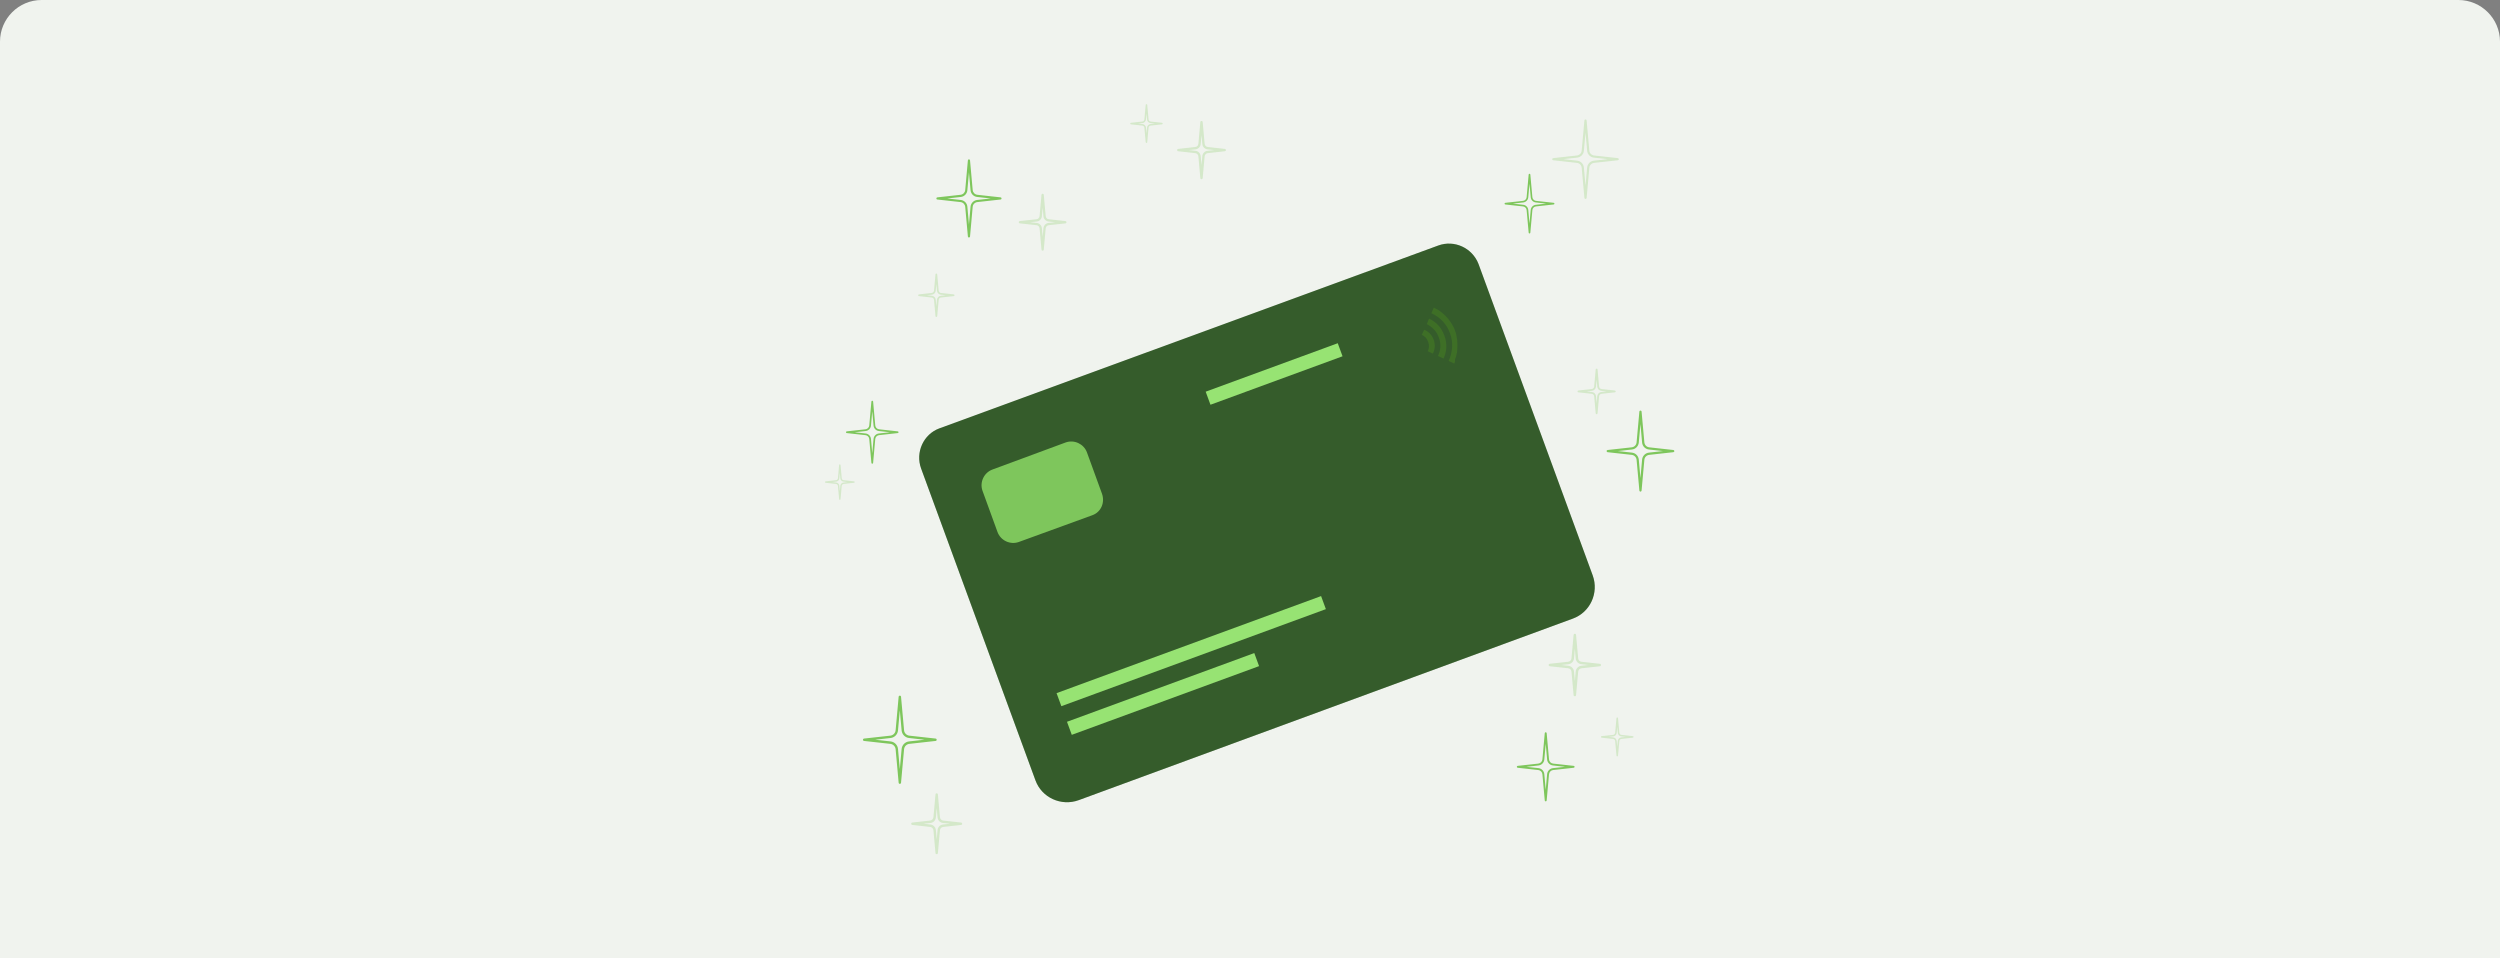 <svg width="600" height="230" viewBox="0 0 600 230" fill="none" xmlns="http://www.w3.org/2000/svg">
<rect x="0" y="0" width="600" height="230" fill="#808080" stroke="none"/>
<path d="M0 10C0 4.477 4.477 0 10 0H590C595.523 0 600 4.477 600 10V230H0V10Z" fill="#F0F3EE"/>
<path d="M215.962 188.126C215.815 188.126 215.69 188.008 215.676 187.861L214.947 179.814C214.888 179.145 214.359 178.601 213.682 178.527L207.371 177.828C207.224 177.814 207.114 177.689 207.114 177.542C207.114 177.394 207.224 177.269 207.371 177.255L213.682 176.556C214.352 176.482 214.888 175.938 214.947 175.269L215.676 167.222C215.69 167.075 215.815 166.957 215.962 166.957C216.117 166.957 216.242 167.075 216.249 167.222L216.977 175.269C217.036 175.945 217.573 176.482 218.243 176.556L224.546 177.255C224.693 177.269 224.804 177.394 224.804 177.542C224.804 177.689 224.693 177.814 224.546 177.828L218.243 178.527C217.573 178.601 217.036 179.145 216.977 179.814L216.249 187.861C216.235 188.008 216.109 188.126 215.962 188.126ZM210.049 177.534L213.741 177.939C214.69 178.042 215.433 178.807 215.521 179.756L215.955 184.588L216.389 179.756C216.477 178.807 217.22 178.042 218.169 177.939L221.861 177.534L218.169 177.122C217.22 177.019 216.477 176.254 216.389 175.305L215.955 170.473L215.521 175.305C215.433 176.254 214.69 177.019 213.741 177.122L210.049 177.534Z" fill="#7EC65C"/>
<g opacity="0.5">
<path opacity="0.5" d="M224.804 205.002C224.657 205.002 224.525 204.885 224.517 204.738L224.025 199.258C223.988 198.846 223.657 198.508 223.245 198.463L218.949 197.985C218.802 197.971 218.692 197.846 218.692 197.698C218.692 197.551 218.802 197.426 218.949 197.412L223.245 196.934C223.657 196.889 223.988 196.551 224.025 196.139L224.517 190.659C224.532 190.512 224.657 190.395 224.804 190.395C224.951 190.395 225.084 190.512 225.091 190.659L225.584 196.139C225.621 196.551 225.952 196.889 226.364 196.934L230.659 197.412C230.806 197.426 230.917 197.551 230.917 197.698C230.917 197.846 230.806 197.971 230.659 197.985L226.364 198.463C225.952 198.508 225.621 198.846 225.584 199.258L225.091 204.738C225.084 204.885 224.959 205.002 224.804 205.002ZM221.627 197.698L223.311 197.882C223.995 197.956 224.539 198.515 224.606 199.199L224.812 201.464L225.018 199.199C225.076 198.508 225.621 197.956 226.312 197.882L227.997 197.698L226.312 197.515C225.628 197.441 225.084 196.882 225.018 196.198L224.812 193.933L224.606 196.198C224.547 196.889 224.003 197.441 223.311 197.515L221.627 197.698Z" fill="#7EC65C"/>
</g>
<path d="M209.342 111.295C209.232 111.295 209.143 111.214 209.136 111.103L208.621 105.359C208.577 104.881 208.202 104.491 207.716 104.439L203.215 103.939C203.112 103.925 203.031 103.836 203.031 103.733C203.031 103.63 203.112 103.542 203.215 103.527L207.716 103.027C208.195 102.976 208.577 102.586 208.621 102.108L209.136 96.363C209.143 96.253 209.239 96.172 209.342 96.172C209.452 96.172 209.541 96.253 209.548 96.363L210.063 102.108C210.107 102.586 210.489 102.976 210.968 103.027L215.469 103.527C215.572 103.542 215.653 103.63 215.653 103.733C215.653 103.836 215.572 103.925 215.469 103.939L210.968 104.439C210.489 104.491 210.107 104.881 210.063 105.359L209.548 111.103C209.541 111.214 209.445 111.295 209.342 111.295ZM205.127 103.741L207.761 104.035C208.437 104.108 208.967 104.653 209.033 105.329L209.342 108.779L209.651 105.329C209.71 104.653 210.247 104.108 210.923 104.035L213.557 103.741L210.923 103.446C210.247 103.373 209.717 102.829 209.651 102.152L209.342 98.702L209.033 102.152C208.974 102.829 208.437 103.373 207.761 103.446L205.127 103.741Z" fill="#7EC65C"/>
<g opacity="0.5">
<path opacity="0.5" d="M201.56 119.955C201.472 119.955 201.398 119.889 201.391 119.801L201.104 116.608C201.082 116.366 200.891 116.174 200.648 116.145L198.147 115.865C198.059 115.858 198 115.785 198 115.696C198 115.608 198.066 115.534 198.147 115.527L200.648 115.248C200.891 115.218 201.082 115.027 201.104 114.784L201.391 111.592C201.398 111.504 201.472 111.438 201.56 111.438C201.648 111.438 201.722 111.504 201.729 111.592L202.016 114.784C202.038 115.027 202.229 115.218 202.472 115.248L204.973 115.527C205.061 115.534 205.12 115.608 205.12 115.696C205.12 115.785 205.054 115.858 204.973 115.865L202.472 116.145C202.229 116.174 202.038 116.366 202.016 116.608L201.729 119.801C201.722 119.889 201.648 119.955 201.56 119.955ZM199.706 115.696L200.685 115.807C201.082 115.851 201.406 116.174 201.442 116.579L201.56 117.903L201.678 116.579C201.715 116.174 202.031 115.851 202.435 115.807L203.414 115.696L202.435 115.586C202.038 115.542 201.715 115.218 201.678 114.814L201.56 113.49L201.442 114.814C201.406 115.218 201.089 115.542 200.685 115.586L199.706 115.696Z" fill="#7EC65C"/>
</g>
<path d="M370.971 192.332C370.854 192.332 370.758 192.244 370.743 192.126L370.177 185.823C370.133 185.293 369.714 184.866 369.184 184.808L364.241 184.263C364.123 184.249 364.035 184.153 364.035 184.035C364.035 183.918 364.123 183.822 364.241 183.807L369.184 183.263C369.714 183.204 370.125 182.777 370.177 182.255L370.743 175.944C370.751 175.827 370.854 175.738 370.971 175.738C371.089 175.738 371.185 175.827 371.199 175.944L371.766 182.255C371.81 182.785 372.229 183.211 372.759 183.263L377.702 183.807C377.819 183.822 377.908 183.918 377.908 184.035C377.908 184.153 377.819 184.249 377.702 184.263L372.759 184.808C372.229 184.866 371.817 185.293 371.766 185.823L371.199 192.126C371.185 192.244 371.089 192.332 370.971 192.332ZM366.337 184.035L369.235 184.352C369.978 184.432 370.559 185.036 370.633 185.778L370.971 189.567L371.31 185.778C371.376 185.036 371.964 184.44 372.707 184.352L375.605 184.035L372.707 183.712C371.964 183.631 371.383 183.035 371.31 182.292L370.971 178.504L370.633 182.292C370.567 183.035 369.978 183.631 369.235 183.712L366.337 184.035Z" fill="#7EC65C"/>
<g opacity="0.5">
<path opacity="0.5" d="M388.139 181.529C388.043 181.529 387.962 181.455 387.955 181.36L387.639 177.851C387.617 177.586 387.403 177.373 387.138 177.344L384.387 177.042C384.292 177.035 384.218 176.954 384.218 176.858C384.218 176.763 384.292 176.682 384.387 176.674L387.138 176.373C387.403 176.343 387.617 176.13 387.639 175.865L387.955 172.357C387.962 172.261 388.043 172.188 388.139 172.188C388.234 172.188 388.315 172.261 388.323 172.357L388.639 175.865C388.661 176.13 388.874 176.343 389.139 176.373L391.89 176.674C391.986 176.682 392.052 176.763 392.052 176.858C392.052 176.954 391.978 177.035 391.89 177.042L389.139 177.344C388.874 177.373 388.661 177.586 388.639 177.851L388.323 181.36C388.315 181.455 388.234 181.529 388.139 181.529ZM386.101 176.851L387.175 176.969C387.616 177.02 387.962 177.373 388.006 177.814L388.139 179.263L388.271 177.814C388.308 177.373 388.661 177.02 389.102 176.969L390.176 176.851L389.102 176.733C388.661 176.682 388.315 176.329 388.271 175.887L388.139 174.438L388.006 175.887C387.97 176.329 387.616 176.682 387.175 176.733L386.101 176.851Z" fill="#7EC65C"/>
</g>
<g opacity="0.5">
<path opacity="0.5" d="M377.959 167.103C377.805 167.103 377.672 166.986 377.665 166.831L377.157 161.197C377.121 160.77 376.782 160.424 376.356 160.38L371.942 159.895C371.788 159.88 371.677 159.748 371.677 159.601C371.677 159.446 371.795 159.321 371.942 159.306L376.356 158.821C376.782 158.777 377.121 158.431 377.157 158.005L377.665 152.378C377.68 152.223 377.805 152.105 377.959 152.105C378.114 152.105 378.246 152.223 378.253 152.378L378.761 158.012C378.798 158.439 379.136 158.784 379.563 158.828L383.976 159.314C384.13 159.329 384.241 159.461 384.241 159.608C384.241 159.763 384.123 159.888 383.976 159.902L379.563 160.388C379.136 160.432 378.798 160.778 378.761 161.204L378.253 166.831C378.246 166.986 378.114 167.103 377.959 167.103ZM374.693 159.601L376.422 159.792C377.128 159.873 377.687 160.439 377.753 161.145L377.966 163.477L378.172 161.145C378.239 160.439 378.798 159.865 379.504 159.785L381.232 159.593L379.504 159.402C378.798 159.321 378.239 158.755 378.172 158.049L377.966 155.717L377.753 158.049C377.687 158.755 377.128 159.329 376.422 159.409L374.693 159.601Z" fill="#7EC65C"/>
</g>
<path d="M393.714 117.987C393.574 117.987 393.464 117.884 393.449 117.744L392.78 110.352C392.721 109.734 392.235 109.234 391.617 109.168L385.821 108.528C385.689 108.513 385.586 108.395 385.586 108.263C385.586 108.123 385.689 108.013 385.821 107.998L391.617 107.358C392.235 107.292 392.721 106.792 392.78 106.174L393.449 98.782C393.464 98.642 393.574 98.539 393.714 98.539C393.853 98.539 393.964 98.642 393.979 98.782L394.648 106.174C394.707 106.792 395.192 107.292 395.81 107.358L401.606 107.998C401.739 108.013 401.842 108.131 401.842 108.263C401.842 108.403 401.739 108.513 401.606 108.528L395.81 109.168C395.192 109.234 394.699 109.734 394.648 110.352L393.979 117.744C393.964 117.877 393.853 117.987 393.714 117.987ZM388.285 108.256L391.676 108.631C392.544 108.726 393.228 109.425 393.309 110.3L393.706 114.743L394.104 110.3C394.184 109.432 394.869 108.726 395.736 108.631L399.127 108.256L395.736 107.88C394.869 107.785 394.177 107.086 394.104 106.211L393.706 101.768L393.309 106.211C393.228 107.079 392.544 107.785 391.676 107.88L388.285 108.256Z" fill="#7EC65C"/>
<g opacity="0.5">
<path opacity="0.5" d="M383.188 99.417C383.078 99.417 382.982 99.329 382.968 99.219L382.6 95.107C382.571 94.798 382.328 94.548 382.019 94.511L378.797 94.158C378.687 94.143 378.606 94.055 378.606 93.937C378.606 93.827 378.687 93.731 378.797 93.724L382.019 93.371C382.328 93.334 382.578 93.084 382.6 92.775L382.968 88.663C382.975 88.553 383.071 88.465 383.188 88.465C383.299 88.465 383.394 88.553 383.409 88.663L383.777 92.775C383.806 93.084 384.049 93.334 384.365 93.371L387.587 93.724C387.697 93.739 387.778 93.827 387.778 93.937C387.778 94.048 387.697 94.143 387.587 94.158L384.365 94.511C384.056 94.548 383.806 94.798 383.777 95.107L383.409 99.219C383.394 99.329 383.299 99.417 383.188 99.417ZM380.798 93.937L382.063 94.077C382.578 94.136 382.99 94.548 383.034 95.07L383.188 96.769L383.343 95.07C383.387 94.555 383.799 94.136 384.314 94.077L385.579 93.937L384.314 93.798C383.799 93.739 383.387 93.327 383.343 92.805L383.188 91.106L383.034 92.805C382.99 93.32 382.578 93.739 382.063 93.798L380.798 93.937Z" fill="#7EC65C"/>
</g>
<path d="M232.549 57.002C232.417 57.002 232.306 56.9 232.292 56.767L231.652 49.64C231.6 49.044 231.13 48.566 230.534 48.5L224.951 47.882C224.819 47.867 224.723 47.757 224.723 47.624C224.723 47.492 224.819 47.382 224.951 47.367L230.534 46.749C231.13 46.683 231.6 46.205 231.652 45.609L232.292 38.481C232.306 38.349 232.417 38.246 232.549 38.246C232.682 38.246 232.792 38.349 232.807 38.481L233.446 45.609C233.498 46.205 233.969 46.683 234.565 46.749L240.147 47.367C240.28 47.382 240.375 47.492 240.375 47.624C240.375 47.757 240.28 47.867 240.147 47.882L234.565 48.5C233.969 48.566 233.498 49.044 233.446 49.64L232.807 56.767C232.799 56.907 232.682 57.002 232.549 57.002ZM227.319 47.632L230.593 47.992C231.431 48.088 232.093 48.757 232.167 49.603L232.549 53.884L232.932 49.603C233.005 48.764 233.667 48.088 234.506 47.992L237.779 47.632L234.506 47.271C233.667 47.176 233.005 46.506 232.932 45.66L232.549 41.38L232.167 45.66C232.093 46.499 231.431 47.176 230.593 47.271L227.319 47.632Z" fill="#7EC65C"/>
<g opacity="0.5">
<path opacity="0.5" d="M224.723 76.075C224.613 76.075 224.524 75.994 224.517 75.883L224.164 71.97C224.134 71.676 223.906 71.433 223.605 71.404L220.538 71.066C220.435 71.051 220.354 70.963 220.354 70.86C220.354 70.757 220.435 70.668 220.538 70.654L223.605 70.315C223.899 70.286 224.134 70.043 224.164 69.749L224.517 65.836C224.524 65.725 224.62 65.644 224.723 65.644C224.833 65.644 224.921 65.725 224.929 65.836L225.282 69.749C225.311 70.043 225.539 70.286 225.841 70.315L228.908 70.654C229.011 70.668 229.092 70.757 229.092 70.86C229.092 70.963 229.011 71.051 228.908 71.066L225.841 71.404C225.547 71.433 225.311 71.676 225.282 71.97L224.929 75.883C224.914 75.994 224.826 76.075 224.723 76.075ZM222.45 70.852L223.649 70.985C224.142 71.036 224.532 71.433 224.576 71.926L224.723 73.552L224.87 71.926C224.914 71.433 225.304 71.036 225.797 70.985L226.996 70.852L225.797 70.72C225.304 70.668 224.914 70.271 224.87 69.778L224.723 68.153L224.576 69.778C224.532 70.271 224.142 70.668 223.649 70.72L222.45 70.852Z" fill="#7EC65C"/>
</g>
<g opacity="0.5">
<path opacity="0.5" d="M250.232 60.166C250.092 60.166 249.975 60.056 249.96 59.916L249.497 54.79C249.46 54.4 249.158 54.091 248.768 54.047L244.752 53.605C244.612 53.591 244.51 53.473 244.51 53.333C244.51 53.194 244.612 53.076 244.752 53.061L248.768 52.62C249.158 52.576 249.46 52.267 249.497 51.877L249.96 46.75C249.975 46.61 250.092 46.5 250.232 46.5C250.372 46.5 250.49 46.61 250.504 46.75L250.968 51.877C251.004 52.267 251.306 52.576 251.696 52.62L255.712 53.061C255.852 53.076 255.955 53.194 255.955 53.333C255.955 53.473 255.852 53.591 255.712 53.605L251.696 54.047C251.306 54.091 251.004 54.4 250.968 54.79L250.504 59.916C250.49 60.056 250.372 60.166 250.232 60.166ZM247.26 53.333L248.835 53.51C249.474 53.583 249.989 54.098 250.048 54.745L250.239 56.871L250.431 54.745C250.49 54.098 250.997 53.583 251.637 53.51L253.211 53.333L251.637 53.157C250.997 53.083 250.482 52.568 250.431 51.921L250.239 49.795L250.048 51.921C249.989 52.568 249.482 53.083 248.835 53.157L247.26 53.333Z" fill="#7EC65C"/>
</g>
<g opacity="0.5">
<path opacity="0.5" d="M275.152 34.312C275.056 34.312 274.975 34.239 274.968 34.143L274.651 30.649C274.629 30.384 274.416 30.171 274.151 30.142L271.415 29.84C271.319 29.832 271.253 29.752 271.253 29.656C271.253 29.56 271.327 29.48 271.415 29.472L274.151 29.171C274.416 29.141 274.622 28.928 274.651 28.663L274.968 25.169C274.975 25.074 275.056 25 275.152 25C275.247 25 275.328 25.074 275.335 25.169L275.652 28.663C275.674 28.928 275.887 29.141 276.152 29.171L278.888 29.472C278.984 29.48 279.05 29.56 279.05 29.656C279.05 29.752 278.976 29.832 278.888 29.84L276.152 30.142C275.887 30.171 275.681 30.384 275.652 30.649L275.335 34.143C275.328 34.239 275.247 34.312 275.152 34.312ZM273.129 29.656L274.203 29.774C274.644 29.825 274.99 30.178 275.027 30.612L275.159 32.061L275.291 30.612C275.328 30.171 275.681 29.818 276.115 29.766L277.189 29.649L276.115 29.531C275.674 29.48 275.328 29.126 275.291 28.692L275.159 27.243L275.027 28.692C274.99 29.134 274.637 29.487 274.203 29.538L273.129 29.656Z" fill="#7EC65C"/>
</g>
<g opacity="0.5">
<path opacity="0.5" d="M288.362 43.007C288.215 43.007 288.097 42.896 288.082 42.757L287.612 37.512C287.575 37.115 287.258 36.791 286.869 36.755L282.757 36.298C282.617 36.284 282.507 36.166 282.507 36.019C282.507 35.872 282.61 35.761 282.757 35.739L286.869 35.283C287.266 35.239 287.582 34.923 287.612 34.526L288.082 29.281C288.097 29.134 288.215 29.031 288.362 29.031C288.509 29.031 288.627 29.142 288.641 29.281L289.112 34.526C289.149 34.923 289.465 35.247 289.855 35.283L293.967 35.739C294.106 35.754 294.217 35.872 294.217 36.019C294.217 36.166 294.114 36.276 293.967 36.298L289.855 36.755C289.458 36.799 289.141 37.115 289.112 37.512L288.641 42.757C288.627 42.904 288.502 43.007 288.362 43.007ZM285.317 36.019L286.927 36.196C287.582 36.269 288.104 36.799 288.163 37.461L288.362 39.63L288.56 37.461C288.619 36.799 289.141 36.269 289.796 36.196L291.407 36.019L289.796 35.842C289.141 35.769 288.619 35.239 288.56 34.577L288.362 32.407L288.163 34.577C288.104 35.239 287.582 35.769 286.927 35.842L285.317 36.019Z" fill="#7EC65C"/>
</g>
<path d="M367.08 56.039C366.977 56.039 366.896 55.958 366.881 55.862L366.388 50.419C366.344 49.963 365.991 49.596 365.535 49.544L361.269 49.073C361.173 49.066 361.092 48.978 361.092 48.875C361.092 48.772 361.166 48.691 361.269 48.676L365.535 48.205C365.991 48.154 366.351 47.786 366.388 47.33L366.881 41.88C366.888 41.777 366.977 41.703 367.08 41.703C367.183 41.703 367.263 41.784 367.278 41.88L367.771 47.33C367.815 47.786 368.176 48.154 368.624 48.205L372.89 48.676C372.993 48.684 373.067 48.772 373.067 48.875C373.067 48.978 372.993 49.059 372.89 49.073L368.624 49.544C368.168 49.596 367.808 49.963 367.771 50.419L367.278 55.862C367.263 55.958 367.183 56.039 367.08 56.039ZM363.078 48.867L365.579 49.147C366.219 49.22 366.727 49.735 366.785 50.375L367.08 53.648L367.374 50.375C367.433 49.735 367.94 49.22 368.58 49.147L371.081 48.867L368.58 48.588C367.94 48.514 367.433 47.999 367.374 47.359L367.08 44.086L366.785 47.359C366.727 47.999 366.219 48.514 365.579 48.588L363.078 48.867Z" fill="#7EC65C"/>
<g opacity="0.5">
<path opacity="0.5" d="M380.526 47.748C380.393 47.748 380.276 47.645 380.261 47.512L379.606 40.252C379.555 39.642 379.069 39.156 378.466 39.09L372.773 38.465C372.641 38.45 372.538 38.34 372.538 38.208C372.538 38.075 372.641 37.965 372.773 37.95L378.466 37.318C379.069 37.251 379.555 36.758 379.606 36.155L380.261 28.895C380.276 28.763 380.386 28.66 380.526 28.66C380.658 28.66 380.776 28.763 380.783 28.895L381.438 36.155C381.489 36.766 381.975 37.251 382.578 37.318L388.271 37.95C388.403 37.965 388.506 38.075 388.506 38.208C388.506 38.34 388.403 38.45 388.271 38.465L382.578 39.09C381.975 39.156 381.489 39.649 381.438 40.252L380.79 47.512C380.776 47.645 380.665 47.748 380.526 47.748ZM375.193 38.193L378.525 38.561C379.378 38.656 380.055 39.348 380.128 40.201L380.526 44.563L380.915 40.201C380.996 39.348 381.666 38.656 382.519 38.561L385.851 38.193L382.519 37.825C381.666 37.729 380.989 37.045 380.915 36.185L380.526 31.823L380.128 36.185C380.055 37.038 379.378 37.729 378.525 37.825L375.193 38.193Z" fill="#7EC65C"/>
</g>
<path d="M354.833 63.328L382.252 138.102C383.785 142.315 381.619 146.96 377.496 148.461L258.869 192.044C254.656 193.577 250.011 191.411 248.51 187.288L221.059 112.424C219.656 108.57 221.619 104.201 225.473 102.799L345.208 58.914C349.062 57.511 353.341 59.507 354.833 63.328Z" fill="#3E6F26"/>
<path opacity="0.2" d="M354.833 63.328L382.252 138.102C383.785 142.315 381.619 146.96 377.496 148.461L258.869 192.044C254.656 193.577 250.011 191.411 248.51 187.288L221.059 112.424C219.656 108.57 221.619 104.201 225.473 102.799L345.208 58.914C349.062 57.511 353.341 59.507 354.833 63.328Z" fill="#121243"/>
<path d="M262.189 123.642L244.533 130.068C242.471 130.819 240.148 129.736 239.398 127.674L235.81 117.815C235.059 115.754 236.143 113.431 238.204 112.68L255.739 106.197C257.8 105.447 260.123 106.53 260.873 108.591L264.461 118.45C265.244 120.601 264.251 122.891 262.189 123.642Z" fill="#7EC65C"/>
<path d="M317.06 143.058L253.574 166.352L254.724 169.486L318.21 146.192L317.06 143.058Z" fill="#97E373"/>
<path d="M301.028 156.734L256.077 173.227L257.227 176.361L302.178 159.868L301.028 156.734Z" fill="#97E373"/>
<path d="M321.059 82.373L289.361 94.004L290.511 97.138L322.209 85.507L321.059 82.373Z" fill="#97E373"/>
<path d="M349.029 87.257C348.784 87.143 348.54 87.029 348.173 86.858C348.051 86.801 347.806 86.687 347.684 86.63C348.62 84.462 348.832 82.254 348.016 80.013C347.2 77.772 345.709 76.184 343.508 75.158C343.565 75.035 343.712 74.881 343.736 74.669C343.85 74.424 343.964 74.18 344.135 73.813C344.412 74.017 344.779 74.188 345.024 74.302C345.668 74.676 346.254 75.173 346.719 75.613C347.339 76.2 347.901 76.909 348.374 77.65C348.594 77.976 348.757 78.424 348.977 78.75C349.01 78.84 349.336 79.736 349.336 79.736C349.434 80.005 349.532 80.273 349.54 80.575C349.711 81.325 349.793 82.107 349.785 82.922C349.802 83.525 349.696 84.071 349.68 84.584C349.574 85.13 349.411 85.799 349.183 86.287C349.257 86.768 349.143 87.013 349.029 87.257Z" fill="#3E6F26"/>
<path d="M342.434 77.785C342.573 77.329 342.833 76.93 342.972 76.473C344.439 77.157 345.523 78.184 346.257 79.642C347.341 81.785 347.399 83.895 346.462 86.063C345.973 85.835 345.607 85.664 345.118 85.436C345.802 83.969 345.883 82.519 345.328 80.995C344.806 79.561 343.812 78.502 342.434 77.785Z" fill="#3E6F26"/>
<path d="M343.894 84.871C343.527 84.7 343.038 84.472 342.672 84.301C343.014 83.567 343.054 82.842 342.76 82.035C342.467 81.229 341.97 80.699 341.236 80.357C341.464 79.868 341.635 79.501 341.806 79.135C343.941 79.982 345.01 82.638 343.894 84.871Z" fill="#3E6F26"/>
</svg>
